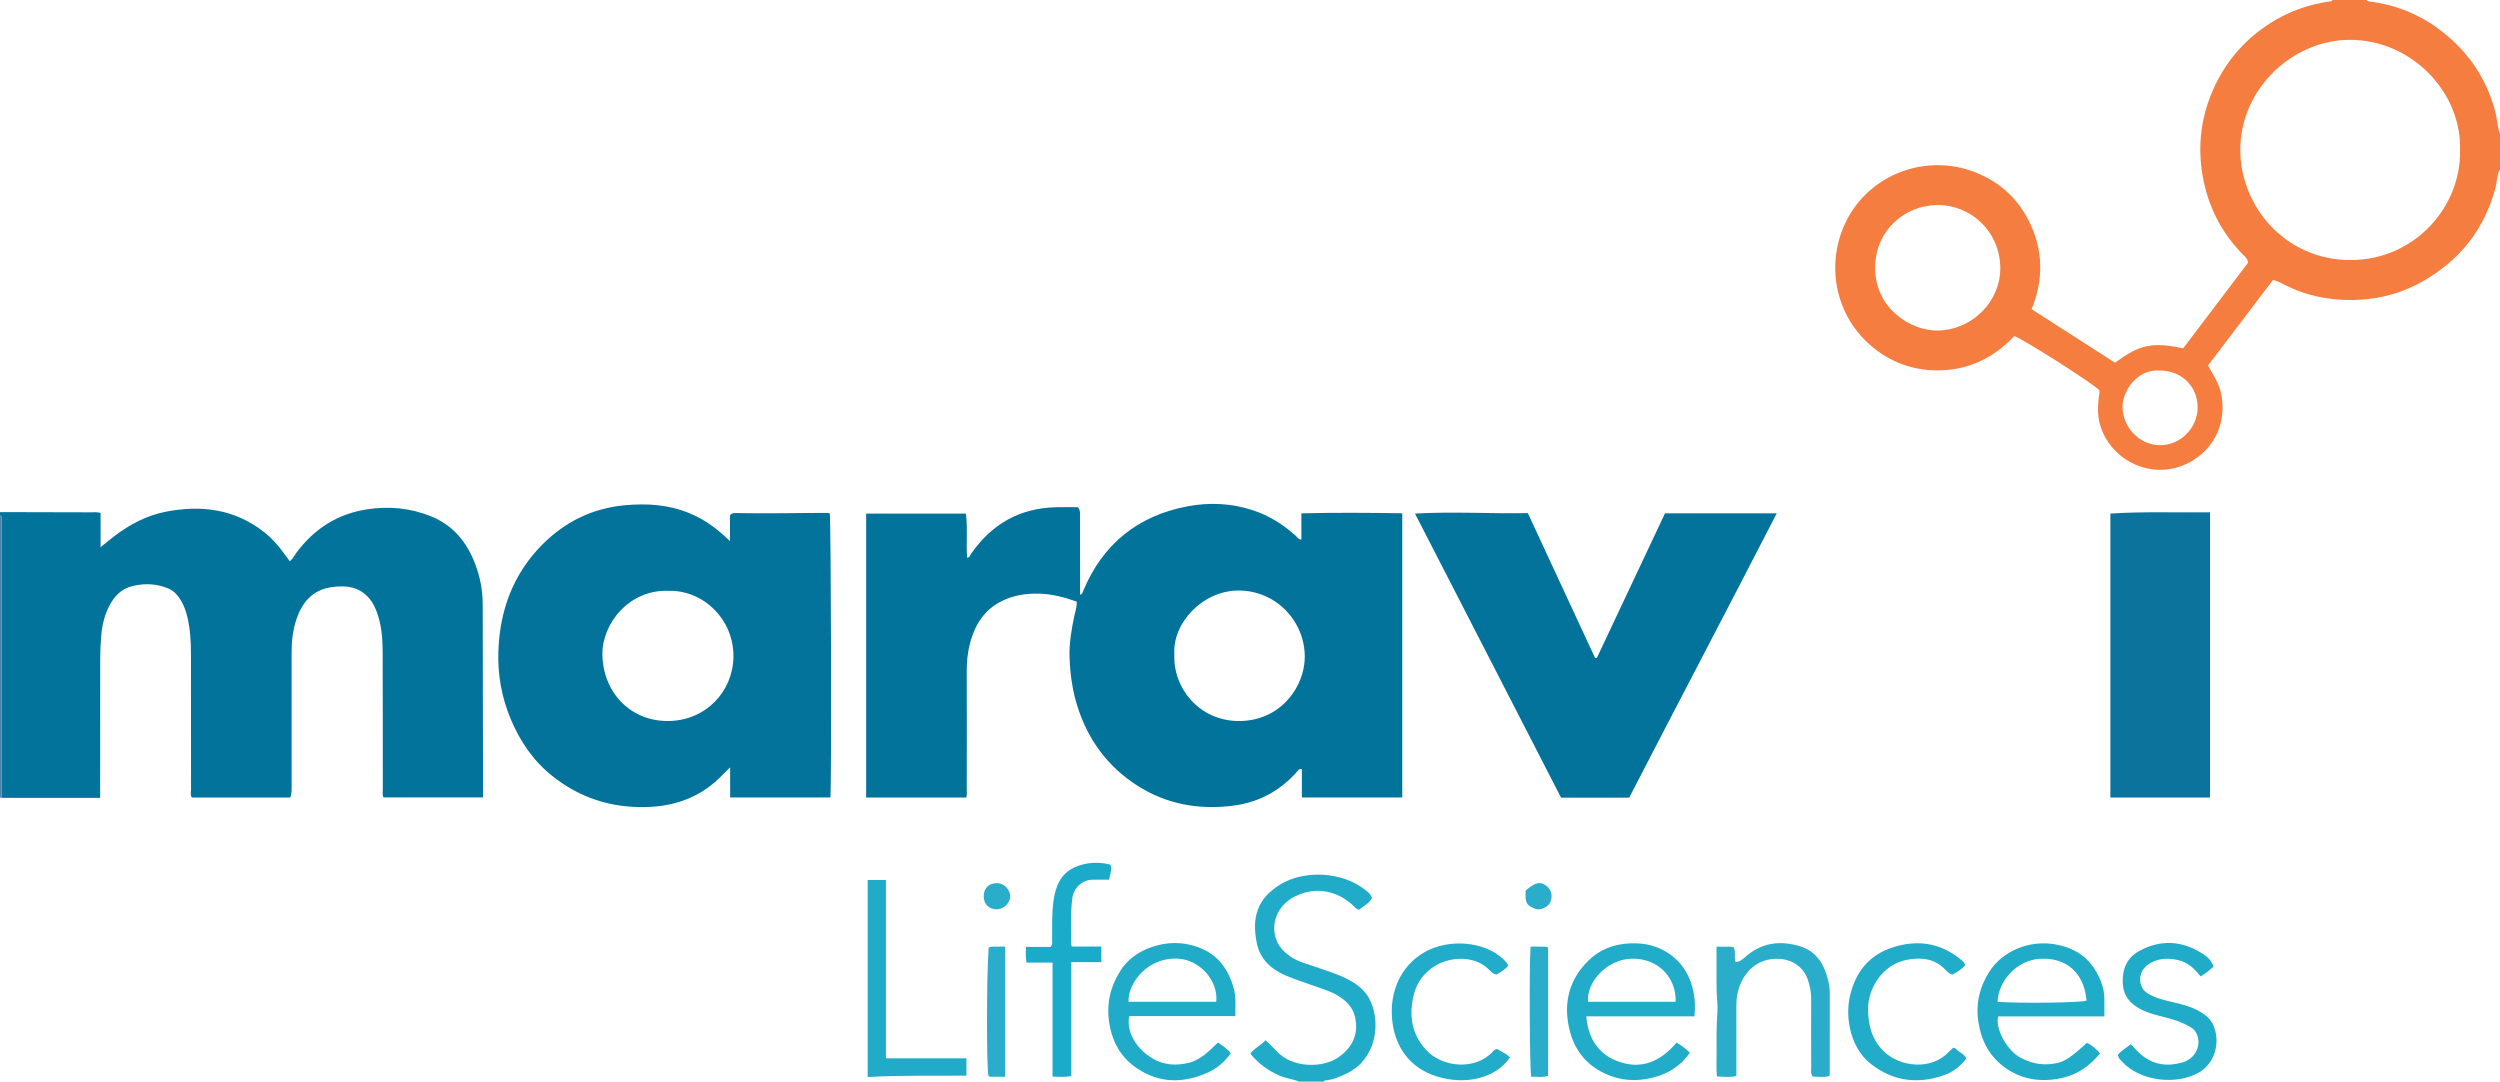 <?xml version="1.0" encoding="iso-8859-1"?>
<!-- Generator: Adobe Illustrator 27.0.0, SVG Export Plug-In . SVG Version: 6.00 Build 0)  -->
<svg version="1.1" id="Layer_1" xmlns="http://www.w3.org/2000/svg" xmlns:xlink="http://www.w3.org/1999/xlink" x="0px" y="0px"
	 viewBox="0 0 1611 697" style="enable-background:new 0 0 1611 697;" xml:space="preserve">
<g>
	<path style="fill:#02739B;" d="M0,330c19.657,0.041,39.314,0.073,58.971,0.141c1.792,0.006,3.629-0.332,5.842,0.44
		c0,7.029,0,14.114,0,22.004c3.362-2.696,6.008-4.9,8.738-6.993c10.031-7.692,21.084-13.483,33.512-15.89
		c22.661-4.39,44.051-1.691,62.859,12.984c5.158,4.025,9.477,8.851,13.274,14.161c1.141,1.596,2.314,3.169,3.547,4.854
		c1.93-1.494,2.793-3.521,4.049-5.227c11.487-15.608,26.665-25.375,45.874-28.283c14.032-2.124,27.859-0.856,41.123,4.536
		c14.168,5.759,23.004,16.555,28.356,30.518c3.185,8.309,4.878,16.958,4.91,25.843c0.128,35.488,0.141,70.977,0.193,106.465
		c0.009,5.976,0.001,11.952,0.001,18.297c-21.449,0-42.677,0-64.162,0c-0.778-1.725-0.399-3.567-0.401-5.325
		c-0.04-29.824,0.033-59.648-0.111-89.472c-0.039-8.151-0.792-16.284-3.548-24.079c-1.17-3.308-2.625-6.435-4.906-9.171
		c-6.734-8.078-15.777-8.812-25.091-7.338c-11.788,1.866-18.402,9.835-22.037,20.673c-2.353,7.015-3.101,14.249-3.086,21.629
		c0.06,28.491,0.02,56.982,0.022,85.473c0,2.496,0.085,4.997-0.847,7.688c-21.022,0-42.129,0-63.365,0
		c-1.25-1.522-0.61-3.432-0.613-5.177c-0.054-28.991-0.068-57.982-0.043-86.973c0.007-8.176-0.443-16.303-2.347-24.277
		c-1.205-5.045-3.111-9.791-6.46-13.887c-1.739-2.127-3.8-3.666-6.336-4.658c-7.359-2.879-14.838-3.171-22.492-1.315
		c-7.222,1.751-11.796,6.52-15.039,12.844c-3.077,6-4.609,12.465-5.16,19.13c-0.424,5.138-0.646,10.307-0.658,15.462
		c-0.064,27.658-0.035,55.316-0.038,82.974c0,1.817,0,3.633,0,6.088c-21.385,0-42.482,0-63.579,0
		c0.012-39.745,0.026-79.49,0.037-119.235c0.005-19.457,0.029-38.914-0.036-58.37C0.947,335.026,1.885,333.171,0,332
		C0,331.333,0,330.667,0,330z"/>
	<path style="fill:#F47D3F;" d="M1611,109c-2.045,3.652-1.825,7.865-2.859,11.779c-7.151,27.062-23.164,47.213-47.412,60.778
		c-17.648,9.873-36.846,13.254-56.851,11.211c-10.591-1.082-20.876-3.88-30.506-8.693c-2.656-1.327-5.252-2.85-8.667-3.657
		c-13.925,18.325-27.878,36.689-41.873,55.107c3.329,5.941,7.073,11.458,8.455,18.132c5.218,25.201-11.981,45.185-32.943,48.596
		c-21.287,3.464-41.536-11.098-45.658-30.963c-1.101-5.305-0.768-10.593-0.171-15.889c0.148-1.313,0.625-2.587,0.314-3.906
		c-3.224-3.793-49.148-33.134-54.843-34.907c-14.025,14.891-31.526,22.843-52.247,22.024c-16.116-0.636-30.462-6.706-42.315-17.83
		c-24.058-22.578-26.805-58.233-10.482-84.027c16.95-26.785,51.951-38.056,82.492-24.64c16.617,7.3,28.197,19.726,34.787,36.645
		c6.52,16.739,5.802,33.49-1.048,50.472c18.025,11.574,35.741,22.95,53.721,34.495c6.527-4.557,12.831-9.153,20.739-10.676
		c7.694-1.483,15.186-0.238,23.216,1.389c14.027-18.509,28.063-37.029,41.794-55.147c-0.322-2.712-1.893-3.827-3.156-5.103
		c-14.14-14.283-22.766-31.47-26.158-51.149c-3.271-18.969-1.05-37.467,6.75-55.137c8.602-19.488,22.193-34.605,40.65-45.249
		c10.466-6.036,21.742-9.861,33.711-11.601c0.94-0.137,2.058,0.152,2.559-1.054c7.333,0,14.667,0,22,0
		c0.308,0.699,0.909,0.826,1.596,0.911c16.635,2.039,31.764,7.965,45.183,17.988c18.449,13.781,30.795,31.694,36.433,54.184
		c1.075,4.289,0.999,8.804,2.788,12.917C1611,93.667,1611,101.333,1611,109z M1585.249,96.84
		c1.26-36.959-30.987-71.36-71.282-71.171c-36.583,0.172-70.264,31.465-70.324,70.829c-0.056,36.583,29.191,71.132,70.978,71.086
		C1556.531,167.537,1586.068,132.7,1585.249,96.84z M1288.989,172.555c-0.287-23.684-19.236-40.659-40.68-40.433
		c-21.203,0.223-39.984,16.606-39.99,40.576c-0.006,25.774,22.768,40.826,40.909,40.286
		C1271.243,212.329,1289.167,194.09,1288.989,172.555z M1391.69,238.753c-15.078-0.943-24.078,13.816-23.95,23.522
		c0.177,13.395,11.149,24.615,24.334,24.622c12.974,0.007,24.028-11.125,24.079-24.251
		C1416.205,248.926,1405.766,238.73,1391.69,238.753z"/>
	<path style="fill:#20ACC9;" d="M837,697c-4.046-1.802-8.539-2.086-12.614-3.909c-7.255-3.246-13.516-7.676-18.672-14.135
		c2.681-3.597,6.771-5.278,9.85-8.673c2.705,2.678,5.148,4.908,7.376,7.335c9.709,10.583,29.661,10.978,39.994,3.417
		c9.126-6.678,13.031-15.57,9.9-26.931c-1.526-5.536-5.648-9.29-10.381-12.302c-4.237-2.697-9.029-4.121-13.709-5.795
		c-6.545-2.342-13.18-4.472-19.599-7.121c-9.697-4.003-17.151-10.561-19.284-21.232c-3.274-16.377,0.175-28.491,15.121-37.703
		c14.974-9.229,39.668-8.682,54.918,3.633c1.627,1.314,3.517,2.569,4.167,5.016c-1.639,3.659-5.447,5.035-8.076,7.602
		c-2.43-0.297-3.453-2.222-4.903-3.481c-10.982-9.537-24.687-11.403-37.427-4.623c-9.255,4.925-14.716,15.21-11.7,26
		c1.483,5.306,4.904,8.888,9.172,11.988c4.946,3.592,10.802,4.97,16.415,6.909c6.891,2.381,13.853,4.512,20.418,7.789
		c6.737,3.362,12.387,7.776,15.426,14.842c6.529,15.187,2.68,36.942-14.73,45.672c-4.626,2.32-9.252,4.461-14.5,4.879
		c-0.406,0.032-0.774,0.539-1.16,0.825C847.667,697,842.333,697,837,697z"/>
	<path style="fill:#4C84A8;" d="M0,332c1.885,1.171,0.947,3.026,0.952,4.537c0.065,19.457,0.041,38.914,0.036,58.37
		c-0.011,39.745-0.025,79.49-0.037,119.235C0.634,514.095,0.317,514.047,0,514C0,453.333,0,392.667,0,332z"/>
	<path style="fill:#02739B;" d="M693.786,387.656c-7.812-2.739-15.693-4.855-23.836-5.099c-8.875-0.266-17.58,1.08-25.587,5.386
		c-10.558,5.679-16.174,14.998-19.184,26.161c-1.65,6.12-2.244,12.383-2.223,18.748c0.084,25.159,0.042,50.318,0.014,75.477
		c-0.002,1.791,0.329,3.632-0.363,5.599c-21.447,0-42.833,0-64.461,0c0-61.027,0-121.755,0-182.968c21.339,0,42.539,0,64.263,0
		c1.287,9.551,0.08,19.016,0.786,28.441c1.677-0.053,1.891-1.59,2.581-2.582c13.234-19.03,31.232-29.389,54.58-29.961
		c4.813-0.118,9.632-0.017,14.197-0.017c1.742,2.019,1.379,4.087,1.386,6.026c0.048,12.496,0.039,24.992,0.047,37.488
		c0.003,4.228,0,8.456,0,12.876c1.752-0.585,1.71-1.691,2.086-2.594c12.58-30.148,35.265-48.297,67.029-54.346
		c14.04-2.674,28.478-2.056,42.418,2.574c10.459,3.474,19.495,9.178,27.577,16.555c0.93,0.849,1.536,2.203,3.51,2.311
		c0-5.451,0-10.844,0-16.935c21.828-0.535,43.231-0.378,65.003-0.054c0,61.172,0,122.034,0,183.163c-21.463,0-42.862,0-64.702,0
		c0-6.198,0-12.284,0-18.238c-1.732-0.53-2.208,0.567-2.811,1.259c-11.199,12.832-25.233,20.314-42.143,22.343
		c-21.876,2.625-42.447-1.087-61.161-13.09c-18.784-12.048-31.284-28.914-38.224-50.106c-3.405-10.397-4.892-21.083-5.345-31.878
		c-0.391-9.323,1.224-18.553,3.146-27.698C692.972,393.625,694.133,390.791,693.786,387.656z M756.78,422.182
		c-0.952,20.5,15.444,42.393,41.578,42.442c26.817,0.051,42.466-22.056,42.443-41.45c-0.028-23.014-18.66-42.725-42.798-42.643
		C774.841,380.61,755.138,401.771,756.78,422.182z"/>
	<path style="fill:#03739B;" d="M470.396,348.684c0-6.424,0-11.71,0-16.629c1.452-1.716,3.063-1.462,4.481-1.433
		c19.322,0.392,38.641-0.099,57.961-0.105c0.637,0,1.275,0.179,1.844,0.264c0.858,3.233,1.248,175.506,0.42,183.092
		c-21.35,0-42.738,0-64.602,0c0-6.307,0-12.358,0-19.329c-1.855,1.78-3.065,2.828-4.148,3.995
		c-13.577,14.635-30.527,21.091-50.294,21.529c-22.544,0.5-42.605-6.04-60.187-20.039c-12.248-9.751-20.78-22.354-26.78-36.691
		c-5.86-14.005-8.474-28.739-7.942-43.832c0.923-26.194,9.48-49.549,28.163-68.422c14.623-14.771,32.304-23.545,53.248-25.498
		c14.453-1.348,28.506-0.399,42.051,5.256c8.397,3.506,15.725,8.582,22.383,14.705C467.844,346.328,468.691,347.111,470.396,348.684
		z M430.878,380.752c-25.102-1.108-42.878,20.815-42.69,40.878c0.222,23.788,17.397,43.13,42.372,42.983
		c24.371-0.143,41.837-19.255,42.071-41.377C472.891,398.657,452.641,380.071,430.878,380.752z"/>
	<path style="fill:#03739B;" d="M1072.93,330.774c24.166,0,47.601,0,72.005,0c-31.664,61.607-63.617,122.265-95.091,183.245
		c-14.701,0-29.156,0-43.89,0c-31.306-60.878-62.606-121.745-94.144-183.073c24.586-1.414,48.82,0.174,72.721-0.306
		c14.646,31.55,28.978,62.424,43.31,93.298c0.397-0.009,0.795-0.018,1.192-0.027C1043.664,392.869,1058.293,361.828,1072.93,330.774
		z"/>
	<path style="fill:#0C749C;" d="M1359.927,330.946c21.453-1.428,42.682-0.538,64.21-0.822c0,61.518,0,122.523,0,183.812
		c-21.453,0-42.671,0-64.21,0C1359.927,453.017,1359.927,392.297,1359.927,330.946z"/>
	<path style="fill:#20ACC9;" d="M784.876,671.77c3.138,2.228,5.946,4.013,8.24,6.94c-3.762,5.342-8.658,9.64-14.499,12.297
		c-15.606,7.098-31.169,7.333-45.867-2.524c-10.325-6.924-15.98-16.839-17.925-29.161c-1.902-12.05,0.488-23.096,6.836-33.272
		c5.639-9.039,14.225-14.324,24.354-16.92c9.749-2.499,19.46-1.765,28.702,2.325c10.971,4.856,17.012,13.872,20.222,25.068
		c1.676,5.846,1.1,11.811,1.091,18.227c-22.987,0-45.711,0-68.333,0c-2.032,9.828,4.182,20.98,15.325,27.49
		c7.065,4.128,14.756,4.556,22.633,2.737C773.675,683.126,779.059,677.359,784.876,671.77z M727.225,645.579
		c19.109,0,37.845,0,56.547,0c1.341-13.691-10.58-26.882-24.309-27.802C739.806,616.459,726.7,633.374,727.225,645.579z"/>
	<path style="fill:#21ACCA;" d="M1091.938,654.906c-23.283,0-46.356,0-69.733,0c1.172,13.743,7.241,23.841,19.566,28.717
		c15.469,6.12,28.214,0.595,38.646-11.813c3.124,1.92,5.88,3.925,8.532,6.545c-5.746,8.391-13.644,13.38-23.24,15.894
		c-11.856,3.106-23.199,2.135-34.139-3.797c-11.169-6.055-17.614-15.675-20.351-27.561c-3.884-16.867,0.032-32.011,12.718-44.225
		c7.06-6.798,15.814-10.163,25.61-10.709c7.396-0.412,14.501,0.486,21.282,3.857c10.715,5.326,17.123,13.954,19.988,25.327
		C1092.235,642.776,1092.526,648.56,1091.938,654.906z M1023.288,645.551c18.818,0,37.65,0,56.468,0
		c0.661-14.677-10.669-28.742-29.378-27.718C1035.873,618.628,1022.326,632.263,1023.288,645.551z"/>
	<path style="fill:#20ACC9;" d="M1356.073,654.948c-23.304,0-45.91,0-68.421,0c-2.182,7.501,5.534,22.177,14.772,26.869
		c7.43,3.774,14.937,5.044,23.081,3.224c5.06-1.131,8.967-3.554,19.276-13.044c3.229,1.559,5.97,3.81,8.533,6.829
		c-6.52,7.745-14.11,13.439-24.137,15.725c-13.31,3.035-25.796,1.432-37.007-6.499c-10.158-7.186-15.489-17.395-17.31-29.651
		c-1.737-11.697,0.783-22.374,7.063-32.225c8.683-13.622,26.228-20.7,42.944-17.548c11.566,2.181,20.371,7.623,26.123,17.842
		c2.951,5.243,5.025,10.818,5.077,16.955C1356.099,647.058,1356.073,650.692,1356.073,654.948z M1287.241,645.532
		c13.514,1.17,54.008,0.626,57.3-0.727c-1.309-17.11-12.465-28.289-30.576-26.895
		C1299.856,618.995,1287.746,631.713,1287.241,645.532z"/>
	<path style="fill:#29ADCA;" d="M1106.109,610.048c3.447,0,6.264-0.022,9.079,0.017c0.634,0.009,1.265,0.233,1.933,0.365
		c1.674,3.012,0.136,6.364,1.313,9.511c2.881-0.105,4.754-2.026,6.703-3.697c10.084-8.646,21.535-10.254,34.014-6.724
		c10.84,3.067,16.053,11.124,18.677,21.329c0.737,2.867,1.28,5.804,1.269,8.844c-0.062,17.322-0.016,34.645-0.016,51.967
		c0,0.494-0.11,0.988-0.2,1.738c-3.676,1.026-7.373,0.368-10.79,0.346c-1.486-2.123-0.936-4.014-0.944-5.787
		c-0.062-14.824-0.11-29.648-0.043-44.472c0.019-4.221-0.826-8.242-2.14-12.178c-2.624-7.863-9.748-12.876-18.013-13.409
		c-14.814-0.957-23.722,9.004-26.874,20.427c-0.939,3.404-1.177,6.854-1.173,10.355c0.018,13.158,0.011,26.317,0.014,39.475
		c0,1.658,0,3.316,0,5.223c-4.038,0.979-7.943,0.49-12.535,0.293c-0.528-4.668-0.178-9.281-0.233-13.86
		c-0.056-4.663-0.007-9.327,0.01-13.991c0.017-4.647,0.22-9.277,0.541-13.921c0.306-4.435-0.404-8.932-0.517-13.406
		c-0.118-4.661-0.064-9.327-0.072-13.991C1106.103,619.869,1106.109,615.235,1106.109,610.048z"/>
	<path style="fill:#20ACC9;" d="M1364.839,679.554c2.38-2.698,5.412-4.398,8.267-6.655c2.404,2.61,4.58,5.043,7.167,7.137
		c8.001,6.475,16.974,7.25,26.315,4.51c7.973-2.339,11.76-10.383,9.439-17.193c-0.844-2.476-2.314-4.27-4.613-5.6
		c-4.636-2.683-9.588-4.437-14.74-5.807c-5.904-1.571-11.916-2.772-17.419-5.698c-6.82-3.626-11.026-8.737-11.359-16.777
		c-0.369-8.913,2.627-16.27,10.474-20.577c14.225-7.807,28.332-6.782,41.807,2.21c2.776,1.852,5.11,4.211,6.177,7.82
		c-2.579,2.31-5.168,4.515-8.357,6.264c-3.897-5.2-8.384-9.216-14.743-10.58c-6.377-1.368-12.55-1.159-18.238,2.407
		c-5.358,3.359-7.262,9.148-4.975,14.667c1.391,3.357,4.389,4.908,7.396,6.278c5.611,2.555,11.729,3.44,17.634,5.033
		c5.945,1.603,11.66,3.651,16.575,7.642c2.027,1.646,3.489,3.468,4.523,5.784c4.913,11.004,1.336,24.703-9.402,30.819
		c-14.384,8.193-37.87,5.483-49.263-7.102C1366.417,682.933,1364.964,681.909,1364.839,679.554z"/>
	<path style="fill:#19ABC9;" d="M715.665,557.237c0.833,3.342-0.242,6.304-1.021,9.642c-3.68,0-7.315-0.08-10.945,0.018
		c-6.444,0.174-11.897,5.414-12.692,11.818c-1.214,9.781-0.867,19.591-0.78,29.399c0.004,0.465,0.216,0.929,0.438,1.822
		c6.239,0,12.491,0,19.025,0c0,3.507,0,6.562,0,10.056c-6.422,0-12.682,0-19.354,0c0,24.687,0,48.945,0,73.329
		c-4.127,1.032-7.892,0.404-12.069,0.485c0-24.464,0-48.714,0-73.511c-5.79,0-11.194,0-16.75,0
		c-0.748-3.583-0.475-6.651-0.385-10.071c5.55,0,10.826,0,15.789,0c1.581-1.575,1.049-3.161,1.062-4.587
		c0.083-8.641-0.28-17.298,1.014-25.891c1.347-8.943,4.692-16.803,13.397-20.784c6.098-2.789,12.742-3.548,19.47-2.548
		C713.138,556.605,714.386,556.956,715.665,557.237z"/>
	<path style="fill:#20ACC9;" d="M559.131,567.068c4.051,0,7.662,0,11.751,0c0,38.215,0,76.279,0,114.925c17.518,0,34.573,0,51.884,0
		c0,3.979,0,7.372,0,11.158c-21.306,0.22-42.353-0.382-63.635,0.902C559.131,651.433,559.131,609.511,559.131,567.068z"/>
	<path style="fill:#21ACCA;" d="M972.047,622.033c-2.211,2.879-5.045,4.497-7.826,5.976c-1.938-0.442-3.186-1.546-4.316-2.76
		c-8.739-9.382-24.194-9.04-34.127-3.421c-10.105,5.718-14.799,14.664-15.985,25.957c-1.156,11.012,1.664,20.607,9.178,28.776
		c10.616,11.542,31.899,13.216,42.931,1.132c0.652-0.714,1.275-1.578,2.812-1.749c1.83,1.057,3.991,2.241,6.079,3.543
		c0.824,0.514,1.483,1.29,2.202,1.933c-8.839,13.027-27.881,18.117-46.928,12.297c-17.864-5.459-27.648-19.615-29.056-37.755
		c-1.741-22.431,10.497-39.19,27.067-45.208C942.274,604.145,963.898,609.812,972.047,622.033z"/>
	<path style="fill:#21ACCA;" d="M1266.356,621.928c-2.264,2.918-5.359,4.466-8.245,6.12c-2.04-0.616-3.344-1.894-4.589-3.222
		c-6.645-7.092-15.156-7.961-23.932-6.467c-17.363,2.955-25.876,19.574-25.826,31.624c0.045,10.602,2.388,19.996,10.223,27.578
		c10.079,9.753,30.19,12.642,41.875,0.24c0.899-0.954,1.921-1.793,2.895-2.695c1.989,0.528,2.966,2.267,4.561,3.137
		c1.433,0.782,2.704,1.932,3.807,3.809c-3.637,4.973-8.591,8.753-14.312,10.773c-16.959,5.989-33.121,3.973-47.35-7.341
		c-7.041-5.598-11.256-13.55-13.227-22.32c-2.027-9.02-1.617-18.009,1.452-26.92c4.824-14.007,14.319-22.647,28.522-26.52
		c15.563-4.244,29.487-1.346,41.849,9.013C1264.943,619.477,1265.89,620.203,1266.356,621.928z"/>
	<path style="fill:#29ADCA;" d="M986.336,610.005c3.092,0,5.896-0.015,8.699,0.01c0.802,0.007,1.668-0.16,2.542,0.694
		c0,27.329,0,54.843,0,82.532c-3.743,1.295-7.348,0.455-10.858,0.6C985.703,690.084,985.361,619.628,986.336,610.005z"/>
	<path style="fill:#29ADCA;" d="M647.704,693.874c-3.409,0-6.393,0.019-9.376-0.02c-0.463-0.006-0.923-0.277-1.339-0.411
		c-1.357-4.7-1.258-66.3,0.117-82.772c1.619-1.156,3.51-0.497,5.281-0.621c1.64-0.115,3.295-0.025,5.317-0.025
		C647.704,637.961,647.704,665.651,647.704,693.874z"/>
	<path style="fill:#29ADCA;" d="M642.239,569.068c4.495-0.083,8.65,3.935,8.706,8.417c0.052,4.219-3.835,8.241-8.169,8.45
		c-5.104,0.246-8.704-2.963-8.877-7.913C633.712,572.645,636.953,569.166,642.239,569.068z"/>
	<path style="fill:#29ADCA;" d="M983.165,573.798c6.165-5.24,9.321-5.944,13.18-3.07c3.458,2.576,4.335,6.653,2.686,10.563
		c-1.418,3.361-6.695,5.564-9.546,4.411C985.231,583.98,982.273,583.16,983.165,573.798z"/>
</g>
</svg>
